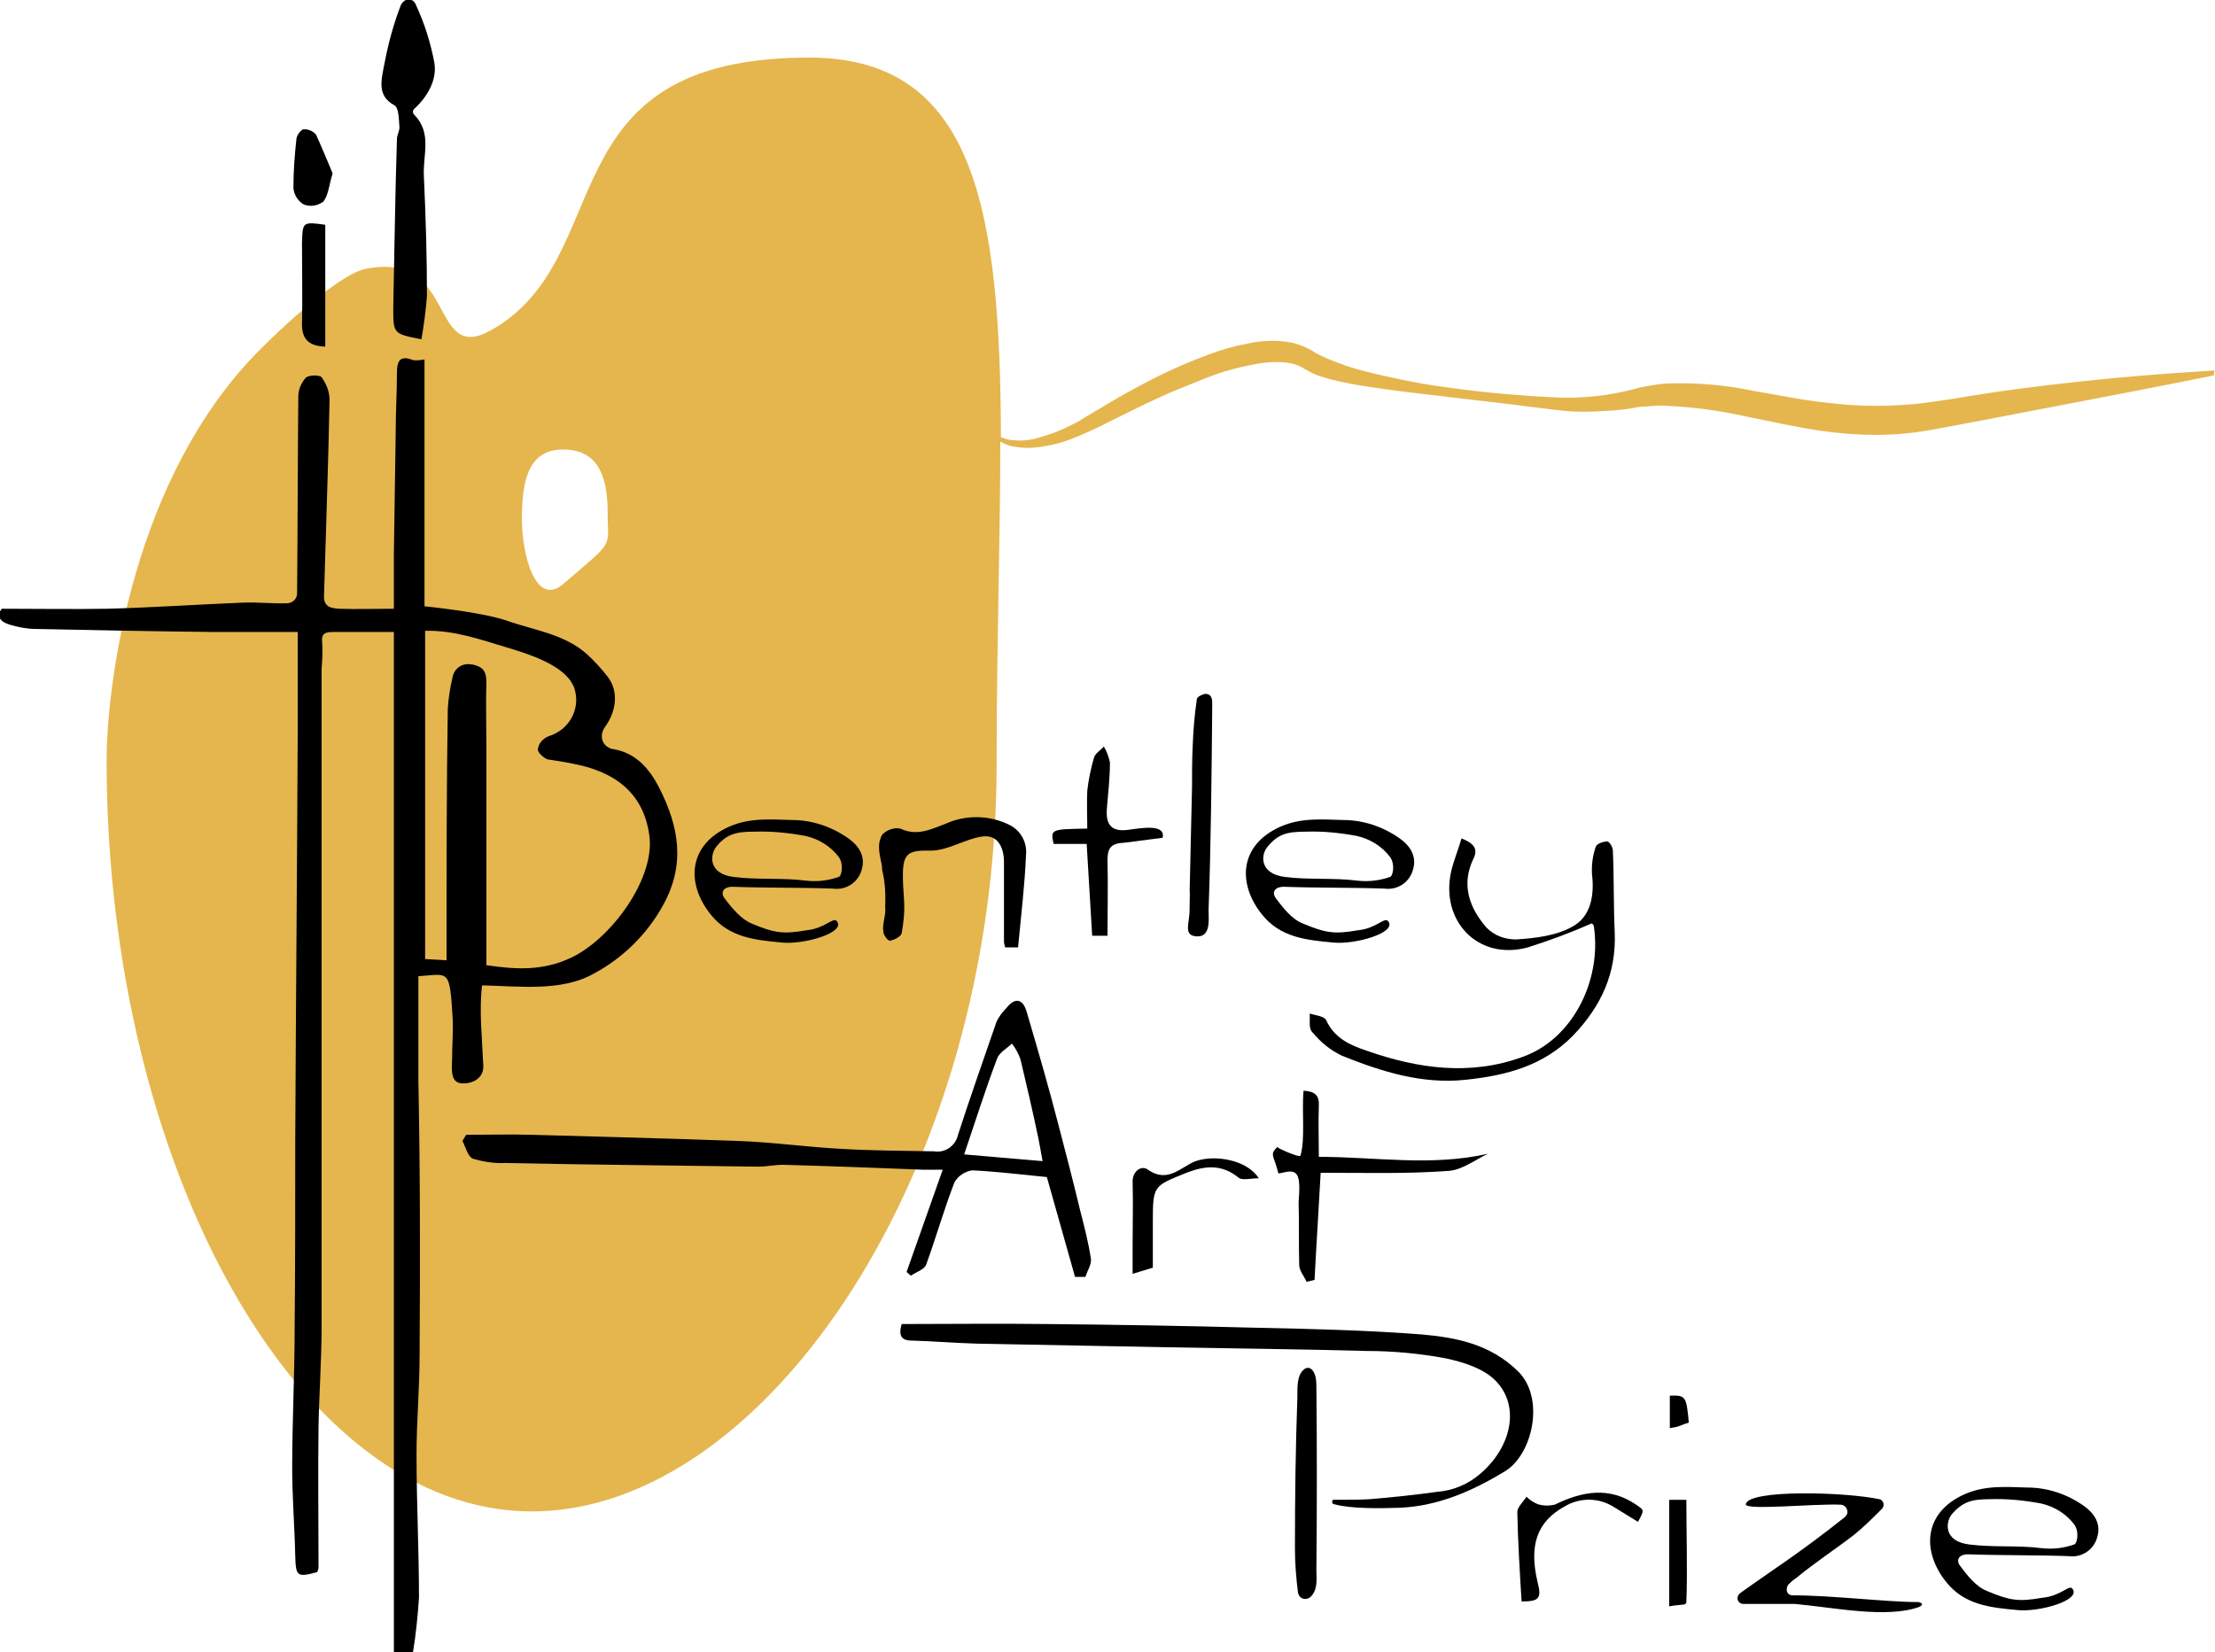 <svg xmlns="http://www.w3.org/2000/svg" viewBox="0 0 361.6 269.8">
<style type="text/css">
	.st0{fill:#E5B64E;}
</style>
<title>Logo</title>
<path class="st0" d="M361.5,60.5c-8.5,0.5-17,1.2-25.5,2.2c-4.2,0.5-8.5,1-12.7,1.7c-2.1,0.3-4.2,0.7-6.3,1s-4.1,0.6-6.1,0.7
	c-4.1,0.3-8.2,0.2-12.3-0.3c-4.1-0.4-8.3-1.3-12.5-2c-4.3-0.9-8.6-1.3-13-1.2c-1.1,0-2.2,0.1-3.3,0.3c-0.5,0.1-1.1,0.2-1.7,0.3
	s-1.1,0.3-1.6,0.4c-2,0.5-4.1,0.9-6.1,1.1c-2.1,0.2-4.2,0.3-6.2,0.2c-2.1-0.1-4.3-0.2-6.4-0.4c-4.3-0.3-8.5-0.8-12.7-1.4
	c-4.2-0.6-8.4-1.5-12.4-2.5c-2-0.5-4-1.2-5.9-2l-0.7-0.3c-0.2-0.1-0.4-0.2-0.6-0.3l-0.6-0.3l-0.8-0.5c-1.1-0.6-2.3-1.1-3.5-1.3
	c-2.3-0.4-4.7-0.3-6.9,0.2c-2.2,0.4-4.3,1-6.4,1.8c-4.1,1.5-8,3.3-11.8,5.4c-1.9,1-3.8,2.1-5.6,3.2l-2.7,1.6l-1.3,0.8l-1.4,0.7
	c-1.8,0.9-3.8,1.6-5.8,2.1c-1,0.2-2,0.3-3,0.2c-0.8,0-1.5-0.2-2.3-0.5c-0.1-37.6-4.4-62-31.3-62c-43.4,0-30.8,32.6-51.9,44.5
	c-10.2,5.8-5.5-13-20.5-10c-4.7,0.9-15.8,11.5-19,15c-20,21.7-23.3,55-23.3,65.2c0,66.3,31.2,122.7,69.4,122.7s75.9-55.7,75.9-122
	c0-19.3,0.6-37.1,0.6-52.7c0.7,0.4,1.4,0.7,2.1,0.8c1.1,0.2,2.2,0.3,3.3,0.2c2.2-0.2,4.4-0.7,6.4-1.5c2-0.8,4-1.7,5.9-2.7
	c1.9-0.9,3.8-1.9,5.7-2.8s3.8-1.8,5.8-2.6s3.9-1.6,5.8-2.3c1.9-0.7,3.9-1.2,5.9-1.6c1.9-0.4,3.8-0.6,5.7-0.4
	c0.9,0.1,1.7,0.3,2.5,0.7l1.4,0.8c0.5,0.3,1.1,0.5,1.6,0.7c2.1,0.7,4.2,1.1,6.4,1.5c4.3,0.7,8.5,1.2,12.8,1.7l12.7,1.5
	c2.1,0.3,4.2,0.5,6.4,0.8c2.2,0.3,4.3,0.4,6.5,0.3c2.2-0.1,4.4-0.2,6.5-0.6c0.6-0.1,1-0.2,1.5-0.2s1-0.1,1.5-0.1c1-0.1,2-0.1,3,0
	c4.1,0.2,8.3,0.8,12.3,1.7c4.1,0.8,8.3,1.8,12.7,2.4c4.4,0.6,8.8,0.8,13.2,0.4c2.2-0.2,4.4-0.6,6.5-1l6.4-1.2l12.5-2.4
	c8.4-1.6,16.7-3.2,25.1-4.9L361.5,60.5z M91.9,95.4c-4.4,3.7-6.7-4.6-6.7-10.7s1-11.3,6.7-11.3s7.3,4.3,7.3,10.3S100.5,88,91.9,95.4
	z"/>
<g id="lxwGuX.tif">
	<path d="M64.3,269.8V103.2c-3.5,0-6.7,0-9.9,0c-1.3,0-2,0.2-1.8,1.8c0.1,1.4,0,2.9-0.1,4.3c0,35.8,0,71.6,0,107.4
		c0,5.4-0.4,10.8-0.5,16.2c-0.1,7.7,0,15.3,0,23c0,0.3-0.1,0.5-0.2,0.8c-3.3,0.9-3.5,0.7-3.6-2.6c-0.1-4.8-0.5-9.6-0.5-14.4
		c0-7.6,0.4-15.1,0.4-22.7c0.1-10.2,0.1-20.5,0.1-30.7c0.1-22.1,0.3-44.1,0.4-66.2c0-5.5,0-11.1,0-16.9c-4.6,0-9.1,0-13.5,0
		c-9.8-0.1-19.5-0.3-29.3-0.5c-1.4,0-2.9-0.3-4.2-0.7c-1.5-0.4-2.3-1.4-1.3-2.6c6,0,11.6,0.1,17.3,0c7.4-0.2,14.7-0.7,22.1-1
		c2.4-0.1,4.8,0.2,7.3,0.1c0.8-0.1,1.5-0.7,1.5-1.6c0.1-10.7,0.1-21.5,0.2-32.2c0-1.1,0.5-2.2,1.2-3c0.5-0.5,2.3-0.5,2.6-0.1
		c0.8,1.1,1.3,2.4,1.3,3.7c-0.2,10.6-0.6,21.3-0.9,31.9c-0.1,1.9,1.1,2.1,2.4,2.2c2.9,0.1,5.8,0,9,0c0-3.1,0-6,0-8.9
		c0.1-6.7,0.2-13.4,0.3-20.1c0-3.2,0.2-6.3,0.2-9.5c0-2.1,0.6-2.9,2.6-2.1c0.6,0.1,1.3,0,1.9-0.1v40.3c0,0,9.1,0.9,13.3,2.3
		c4.5,1.6,9.5,2.2,13.2,5.5c1.2,1.1,2.4,2.4,3.4,3.7c1.8,2.3,1.5,5.6-0.5,8.3c-0.7,1-0.6,2.4,0.4,3.1c0.3,0.2,0.6,0.4,0.9,0.4l0,0
		c3.8,0.6,6,3.2,7.6,6.3c3.2,6.3,4.4,12.5,0.6,19.3c-2.6,4.7-6.6,8.6-11.3,11.1c-5.3,3-12.5,2-18.2,1.9c-0.5,4.1,0,8.5,0.2,13.1
		c0.1,2.1-1.8,3-3.5,2.9s-1.7-1.8-1.6-3.7c0-2.4,0.2-4.6,0.1-6.9c-0.5-8.3-0.6-7.2-5.6-6.9v17c0.3,14.9,0.3,29.9,0.2,44.8
		c0,5.4-0.5,10.9-0.5,16.4c0,7.8,0.4,15.5,0.4,23.3c-0.2,3-0.5,6-1,9L64.3,269.8z M72.9,156.8v-3.2c0-12.6,0-25.2,0.2-37.8
		c0.1-1.8,0.4-3.6,0.8-5.3c0.3-1.4,1.6-2.3,3.1-2c0,0,0.1,0,0.1,0c1.3,0.3,2.3,0.7,2.3,2.8c-0.1,3.4,0,6.8,0,10.2v36.1
		c4.7,0.7,9.1,1,13.8-1.2c6.6-3.1,13.8-13,12.8-20c-1-7.3-6.1-10.5-12.5-11.7c-1.4-0.3-2.8-0.5-4.1-0.7c-0.4-0.1-1.6-1-1.6-1.6
		c0.1-1,0.8-1.8,1.8-2.2c3.3-1,5.2-4.4,4.2-7.7c-0.1-0.2-0.1-0.4-0.2-0.5c-1.5-3.4-7.3-5.2-10.6-6.2c-4.4-1.3-8.7-2.9-13.6-2.8v53.6
		L72.9,156.8z"/>
	<path d="M175.5,208.5l-4.6-16.3c-4.1-0.4-8.2-0.9-12.2-1.1c-1.2,0.2-2.3,0.9-2.9,2c-1.7,4.4-3,9-4.6,13.4c-0.3,0.8-1.6,1.2-2.5,1.8
		l-0.7-0.6c1.9-5.4,3.8-10.8,5.9-16.7c-1.4,0-2.3,0-3.3,0c-7.6-0.3-15.2-0.6-22.8-0.8c-1.3,0-2.7,0.3-4,0.3
		c-13.8-0.2-27.5-0.3-41.3-0.6c-1.8,0.1-3.6-0.2-5.3-0.7c-0.8-0.3-1.2-1.9-1.7-2.9l0.6-1c3.6,0,7.2-0.1,10.7,0
		c11.2,0.3,22.4,0.6,33.6,1c5.7,0.2,11.3,1,17,1.3c5,0.3,10.1,0.3,15.1,0.4c1.8,0.3,3.5-0.9,3.9-2.7c2-6.2,4.2-12.4,6.3-18.5
		c0.4-0.8,0.9-1.5,1.6-2.2c1.4-1.8,2.7-1.5,3.3,0.6c1.8,6.1,3.6,12.3,5.2,18.5c1.2,4.6,2.4,9.2,3.5,13.8c0.7,2.7,1.4,5.4,1.8,8.1
		c0.1,0.9-0.6,1.9-0.9,2.9L175.5,208.5z M170.2,189.6c-0.3-1.7-0.5-2.8-0.7-3.8c-0.9-4.3-1.9-8.6-2.9-12.8c-0.3-0.9-0.8-1.8-1.4-2.6
		c-0.8,0.8-2,1.4-2.4,2.4c-1.9,5-3.5,10.1-5.4,15.7L170.2,189.6z"/>
	<path d="M147.2,216.2c7.9,0,15.7-0.1,23.5,0c11.4,0.1,22.8,0.3,34.2,0.6c9.1,0.2,18.2,0.4,27.2,1.1c5.7,0.5,11.2,1.6,15.7,6
		s2.4,13.7-2.2,16.4c-5.3,3.2-10.8,5.6-17,5.9c-3.4,0.1-8,0.2-10.9-0.6c-0.3-0.1-0.3-0.7,0-0.7c2.8,0,4.2,0,5.9-0.1
		c3.7-0.3,7.4-0.7,11-1.2c2.6-0.2,5-1.2,7-2.9c5.1-4.3,6.7-11.1,2.5-15.3c-2-2-5.3-3-8.1-3.6c-4.3-0.8-8.6-1.2-12.9-1.2
		c-10.8-0.3-21.5-0.4-32.3-0.6c-10.5-0.2-20.9-0.4-31.4-0.6c-3.5-0.1-7.1-0.4-10.6-0.5C147,218.9,146.7,217.9,147.2,216.2z"/>
	<path d="M238.6,136.9c2.2,0.9,2.7,1.8,1.9,3.4c-2,4.2-0.6,8,2.2,11.2c1.3,1.3,3,1.9,4.8,1.9c3.1-0.2,6.6-0.6,9.2-2.1
		c3-1.6,3.6-5.1,3.2-8.5c-0.1-1.5,0.1-3.1,0.6-4.5c0.1-0.5,1.2-0.9,1.9-0.9c0.3,0,0.9,0.9,0.9,1.5c0.2,4.4,0.1,8.9,0.3,13.3
		c0.3,6.7-2.2,12.1-6.8,16.9c-4.8,4.9-10.8,6.5-17.4,7.2c-7.2,0.8-13.8-1.3-20.3-3.9c-1.9-0.9-3.5-2.2-4.9-3.9c-0.6-0.6-0.3-2-0.4-3
		c0.9,0.3,2.4,0.4,2.7,1.1c1.4,3,4,4.1,6.7,5c8.3,2.9,16.8,4.1,25.3,1c8.3-2.9,13-12.6,11.7-21.3c0-0.3-0.4-0.6-0.4-0.5
		c-3.4,1.5-6.9,2.8-10.4,3.9c-8.1,2.2-14.3-4.3-12.5-12.4C237.3,140.6,238,138.9,238.6,136.9z"/>
	<path d="M68.8,55.4c-4.6-0.9-4.6-0.9-4.6-5.1c0.2-9.2,0.3-18.4,0.6-27.6c0-0.7,0.5-1.4,0.4-2.1c-0.1-1.2-0.1-3-0.8-3.4
		c-3-1.6-2.1-4.3-1.6-7c0.6-3.1,1.4-6.1,2.5-9c0.5-1.6,2.1-1.7,2.6-0.4c1.4,3,2.4,6.2,3,9.4c0.5,2.8-1.1,5.6-3.3,7.6
		c-0.2,0.2-0.3,0.6,0,0.9c0,0,0,0,0,0c3,3.1,1.4,6.5,1.6,10.1c0.3,6.5,0.5,13.1,0.5,19.6C69.5,50.8,69.2,53.1,68.8,55.4z"/>
	<path d="M166.2,154.7h-2.1c-0.1-0.3-0.2-0.7-0.2-1c0-4.3,0-8.6,0-12.9c0-2.4-1-4.6-3.6-4.2c-2.8,0.4-5.7,2.4-8.6,2.3
		c-4.5-0.1-4.6,0.9-4.1,8.3c0.1,1.8-0.1,3.5-0.4,5.2c-0.1,0.5-1.2,1.1-1.9,1.2c-0.3,0.1-1.1-0.9-1.1-1.5c-0.2-1.3,0.5-2.8,0.3-4
		c0.1-2.1,0-4.1-0.5-6.1c0-0.2,0-0.7-0.1-1c-0.5-2.3-0.6-3.3,0.1-4.7c0.8-0.8,1.9-1.2,3-1c2.7,1.3,5,0.1,7.4-0.8
		c3.3-1.5,7.2-1.4,10.4,0.2c1.8,0.9,2.9,2.8,2.7,4.9C167.3,144.4,166.7,149.4,166.2,154.7z"/>
	<path d="M215.6,191.5c-0.3,5.7-0.7,11.6-1,17.5l-1.3,0.3c-0.4-0.9-1.1-1.7-1.2-2.6c-0.1-3.5,0-6.9-0.1-10.4c0-0.7,0.4-3.5-0.3-4.5
		s-2.3-0.2-3-0.2l-0.4-1.4c-0.7-1.9-0.7-1.9,0.2-2.9c0.3,0.3,3.7,1.8,3.8,1.4c0.8-2.6,0.2-7.2,0.5-10.6c1.9,0.1,2.6,0.8,2.5,2.5
		c-0.1,2.6,0,5.1,0,8.3c9.2,0,18.3,1.6,27.6-0.5c-2.1,1-4.3,2.7-6.5,2.8C229.6,191.7,222.7,191.5,215.6,191.5z"/>
	<path d="M183.6,137.6c-2.2,0.1-2.8,0.8-2.8,2.9c0.1,4.1,0,8.1,0,12.3h-2.5c-0.3-5-0.6-9.9-0.9-15h-5.4c-0.5-2.4-0.5-2.4,5.5-2.5
		c0-2.1-0.1-4.1,0-6.2c0.2-1.8,0.6-3.7,1.1-5.4c0.2-0.7,1.1-1.2,1.6-1.8c0.5,0.8,0.8,1.7,1,2.6c0,2.5-0.3,5-0.5,7.5s0.6,3.9,3.5,3.5
		c2.2-0.3,6.1-1,5.6,1.3"/>
	<path d="M214,223.5c0.8,0.6,0.9,1.9,0.9,2.8c0.1,10,0.1,20.1,0,30.1c0,1.4,0.3,3.2-1,4.4c-0.5,0.4-1.3,0.4-1.7-0.1
		c-0.2-0.2-0.2-0.4-0.3-0.6c-0.3-2.4-0.5-4.8-0.5-7.3c0-8.2,0.1-16.5,0.4-24.7c0-1.5-0.1-3.6,1.1-4.5
		C213.2,223.3,213.7,223.3,214,223.5z"/>
	<path d="M194.6,128.5c0-2.1,0-4.5,0.1-6.5c0.1-2.7,0.3-5.3,0.7-7.9c0.1-0.4,1.1-0.8,1.4-0.8c1.1,0,1.1,1.1,1.1,1.6
		c-0.1,11.2-0.2,22.5-0.6,33.7c0,1.5,0.4,4.4-1.9,4.3s-1.2-2.1-1.2-4.3c0-0.9,0.1-4.5,0-2.7"/>
	<path d="M205.5,192.4c-1.3,0-2.7,0.4-3.3-0.1c-2.7-2.2-5.4-2-8.5-0.8c-5.4,2.2-5.5,2-5.5,8.1v7.4l-3.3,1v-4.8c0-3.4,0.1-6.8,0-10.1
		c-0.1-1.9,1.5-2.9,2.5-2.1c3.3,2.3,5.4-0.5,7.8-1.4C198.4,188.5,203.6,189.4,205.5,192.4z"/>
	<path d="M248.4,261.5c-0.3-4.9-0.6-9.8-0.7-14.6c0-0.8,1-1.7,1.5-2.5c0.5,0.5,1.1,0.9,1.8,1.2c0.9,0.3,1.9,0.3,2.8,0.1
		c4.5-2.2,8.9-3,13.3,0c1.3,0.9,1.4,0.8,0.3,2.8c-1.3-0.8-2.6-1.6-3.9-2.4c-2.5-1.6-5.6-1.6-8.1-0.1c-4.5,2.5-5.8,6.3-4.4,12.3
		C251.7,261,251.3,261.5,248.4,261.5z"/>
	<path d="M53.1,36.7v19.9c-3-0.1-3.8-1.5-3.8-3.7c0.1-4.4,0-8.8,0-13.2C49.4,36.2,49.4,36.2,53.1,36.7z"/>
	<path d="M54.3,28.3c-0.6,2-0.7,3.6-1.5,4.6c-0.9,0.7-2.1,0.9-3.2,0.5c-1-0.6-1.6-1.6-1.7-2.7c0-2.7,0.2-5.4,0.5-8.1
		c0.1-0.6,0.8-1.5,1.2-1.5c0.8,0,1.5,0.3,2,0.9C52.6,24.2,53.5,26.4,54.3,28.3z"/>
	<path d="M272.5,262.3v-17.4h2.8c0,5.7,0.2,11.5,0,16.7c0,0.2-0.2,0.4-0.4,0.4c0,0,0,0,0,0C274.2,262.1,273.5,262.1,272.5,262.3z"/>
	<path d="M313.3,262.4c0.6-0.3,0.7-0.6-0.1-0.8c-5.3,0-14.1-1.1-20.6-1.1c-0.6,0-1-0.5-0.9-1.1c0-0.2,0.1-0.4,0.2-0.6
		c0.4-0.4,0.8-0.8,1.3-1.1c3-2.5,6.4-4.7,9.5-7.1c1.6-1.3,3-2.7,4.5-4.2c0.4-0.4,0.4-1,0-1.4c-0.1-0.1-0.3-0.2-0.4-0.2
		c-5.7-1.2-21.3-1.6-21.8,0.8c-0.3,1.1,11.2-0.1,15.5,0.1c0.6,0,1.1,0.6,1.1,1.2c0,0.3-0.2,0.6-0.4,0.8c-7.4,5.9-11.5,8.4-17.2,12.5
		c-0.4,0.4-0.5,1-0.1,1.4c0.2,0.2,0.4,0.3,0.7,0.3h7.1l1.3,0C299.5,262.5,308,264.3,313.3,262.4z"/>
	<path d="M272.6,227.9c2.6-0.1,2.7,0.1,3.1,4.4c-0.4,0.1-0.9,0.3-1.4,0.5s-1,0.3-1.7,0.4V227.9z"/>
</g>
<path d="M136.6,150.4c1.6,1.9-5.5,3.9-9,3.5c-4.3-0.4-8.6-0.8-11.6-4.6c-4-5-3.7-11.3,3-14.3c3.4-1.5,6.7-1.2,10.3-1.1
	c3.3,0,6.5,1.1,9.2,3c1.7,1.2,2.8,2.9,2.2,5c-0.5,2.1-2.5,3.5-4.7,3.2c-5.5-0.2-11-0.1-16.4-0.3c-1.6,0-2,1-1.3,1.9
	c1.2,1.6,2.7,3.4,4.4,4.1c3.6,1.5,5,1.8,9,1.1C134.7,151.6,136,149.7,136.6,150.4z M116.9,138.3c-1,1.3-1.3,4.4,2.9,4.9
	c4,0.5,7.9,0.1,11.8,0.6c1.8,0.2,3.6,0,5.3-0.6c0.5-0.1,0.9-2.1,0-3.3c-1.3-1.7-3.2-2.9-5.4-3.4c-2.7-0.5-5.5-0.8-8.3-0.7
	C120.1,135.8,118.6,136.2,116.9,138.3z"/>
<path d="M338.3,259.4c1.6,1.9-5.5,3.9-9,3.5c-4.3-0.4-8.6-0.8-11.6-4.6c-4-5-3.7-11.3,3-14.3c3.4-1.5,6.7-1.2,10.3-1.1
	c3.3,0,6.5,1.1,9.2,3c1.7,1.2,2.8,2.9,2.2,5c-0.5,2.1-2.5,3.5-4.7,3.2c-5.5-0.2-11-0.1-16.4-0.3c-1.6,0-2,1-1.3,1.9
	c1.2,1.6,2.6,3.4,4.4,4.1c3.6,1.5,5,1.8,9,1.1C336.5,260.6,337.8,258.7,338.3,259.4z M318.6,247.3c-1,1.3-1.3,4.4,2.9,4.9
	c4,0.5,7.9,0.1,11.8,0.6c1.8,0.2,3.6,0,5.3-0.6c0.5-0.1,0.9-2.1,0-3.3c-1.3-1.7-3.2-2.9-5.4-3.4c-2.7-0.5-5.5-0.8-8.3-0.7
	C321.9,244.8,320.4,245.2,318.6,247.3z"/>
<path d="M226.6,150.4c1.6,1.9-5.5,3.9-9,3.5c-4.3-0.4-8.6-0.8-11.6-4.6c-4-5-3.7-11.3,3-14.3c3.4-1.5,6.7-1.2,10.3-1.1
	c3.3,0,6.5,1.1,9.2,3c1.7,1.2,2.8,2.9,2.2,5c-0.5,2.1-2.5,3.5-4.7,3.2c-5.5-0.2-11-0.1-16.4-0.3c-1.6,0-2,1-1.3,1.9
	c1.2,1.6,2.6,3.4,4.4,4.1c3.6,1.5,5,1.8,9,1.1C224.7,151.6,226,149.7,226.6,150.4z M206.9,138.3c-1.1,1.3-1.3,4.4,2.9,4.9
	c4,0.5,7.9,0.1,11.8,0.6c1.8,0.2,3.6,0,5.3-0.6c0.5-0.1,0.9-2.1,0-3.3c-1.3-1.7-3.2-2.9-5.4-3.4c-2.7-0.5-5.5-0.8-8.3-0.7
	C210.1,135.8,208.6,136.2,206.9,138.3z"/>
</svg>
